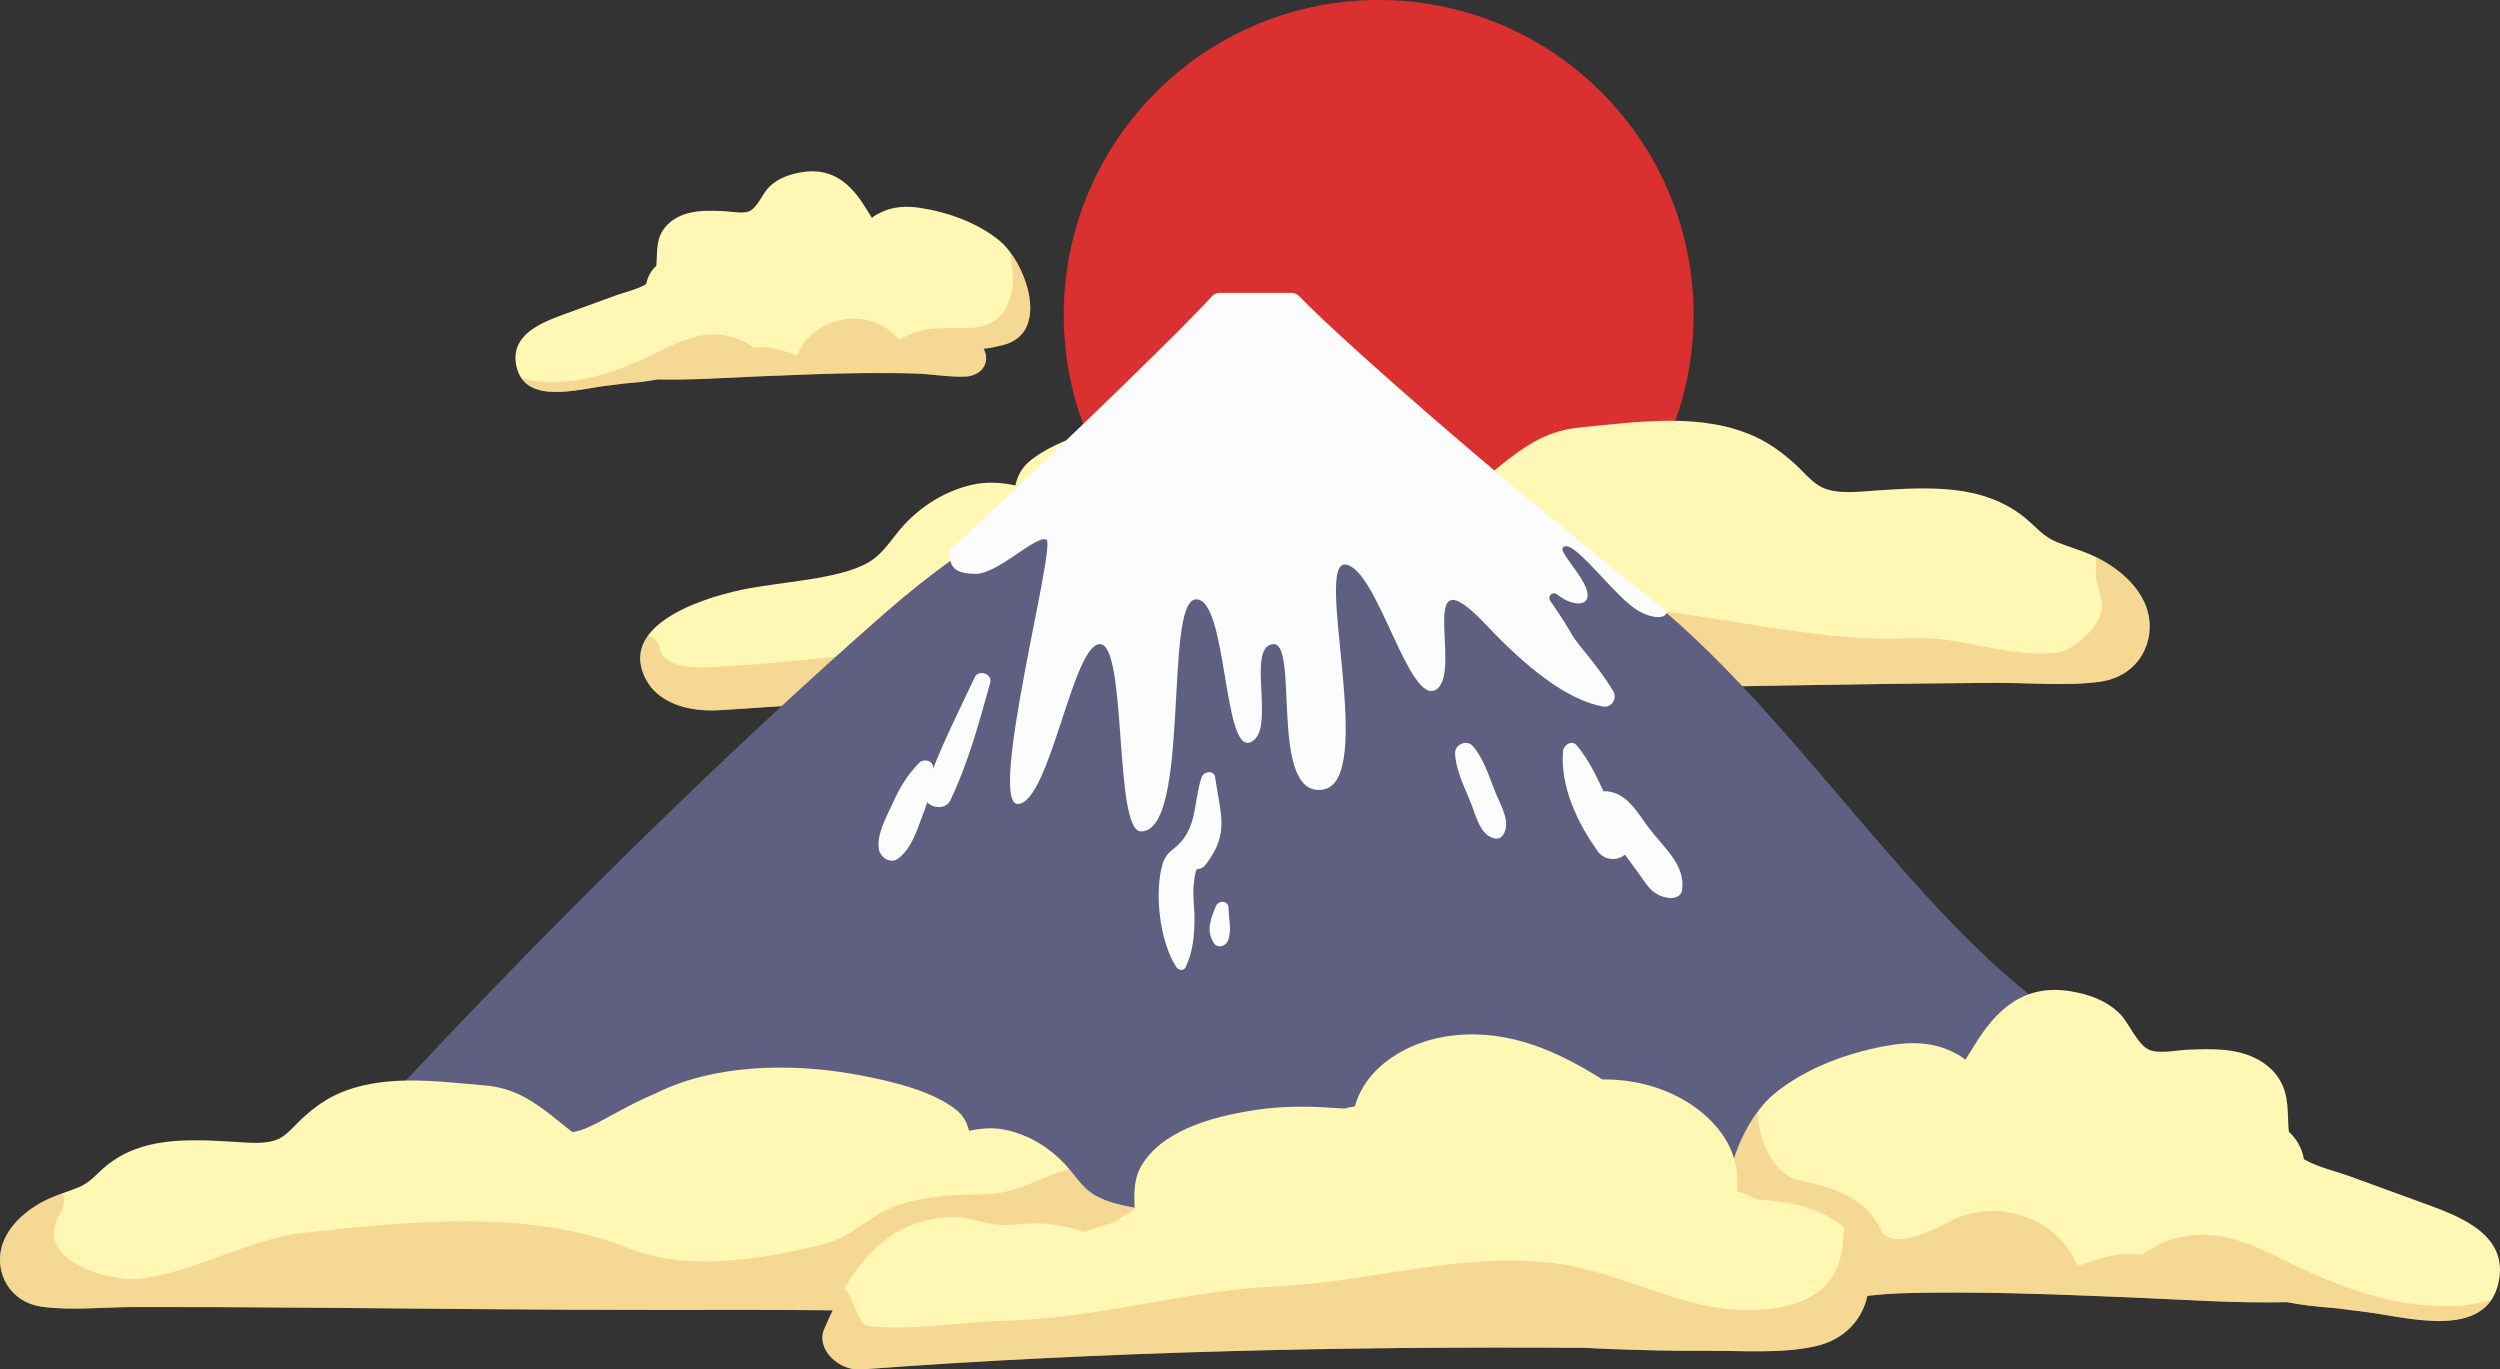 <svg xmlns="http://www.w3.org/2000/svg" width="1080" height="591.61" viewBox="0 0 1080 591.61"><rect x="0" y="0" width="1080" height="591.61" fill="#333333" stroke="none"/><g id="a"/><g id="b"><g id="c"><g id="d"><circle cx="595.59" cy="136.05" r="136.05" transform="translate(78.24 460.99) rotate(-45)" fill="#db3030"/><g><path d="M927.78 264.06c-2.91-10.32-12.34-18.79-23.51-23.96-4.98-2.3-10.5-3.8-15.62-5.88-6.1-2.47-9.12-6.68-13.84-10.52-18.07-14.7-41.42-13.37-64.95-11.76-7.18.49-16.68 1.74-23.07-1.57-4.4-2.28-7.97-6.87-11.41-9.97-4.99-4.48-10.62-8.78-17.17-11.77-23.18-10.6-50.37-6.37-75.43-4.01-12.88 1.21-21.67 6.49-30.87 13.52-3.83 2.93-7.39 6.06-11.18 9.03-.62.49-1.27.96-1.9 1.44-1.47-.36-3.31-.71-4.15-.99-5.54-1.86-10.74-4.85-15.74-7.49-7.18-3.8-14.34-7.6-22-10.64-29.01-14.35-67.79-15.24-101.89-8.64-16.41 3.17-37.7 8.2-49.99 18.15-3.75 3.04-5.56 6.76-6.41 10.71-6.2-1.36-12.68-1.68-18.76-.28-12.02 2.77-21.89 9.36-29.26 17.23-5.02 5.36-8.66 12.35-15.58 16.35-12.79 7.4-37.49 8.19-54.31 11.71-21.14 4.43-53.35 16.52-41.71 38.77 5.32 10.17 18.15 14.01 31.02 13.35 14.23-.73 28.11-2.21 42.45-2.19 27.18.02 53.88-.08 80.99-1.85 54.21-3.55 108.01-3.53 162.36-4 58.64-.51 117.25-1.71 175.88-2.69 29.84-.5 59.69-.91 89.54-1.12 14.68-.11 31.4 1.52 45.85-.48 17.27-2.39 24.18-17.89 20.65-30.42z" fill="#fff7b3"/><path d="M927.78 264.06c-2.81-9.96-11.7-18.2-22.37-23.4.3 2.35-.02 4.16.0 7.16.03 4.63 2.15 8.25 2.62 12.63 1.01 9.42-12.13 20.48-18.98 21.37-21.66 2.83-41.64-7.28-63.45-6.14-44.69 2.34-90.73-12.69-135.39-13.92-45.43-1.25-87.25 18.59-132.24 23.11-21.42 2.15-42.66 2.42-64.1.46-21.99-2.02-43.85-5.48-65.96-5.98-24.79-.56-49.41 2.68-74.03 5.05-11.95 1.15-23.89 2.54-35.88 3.09-8.46.39-31.21 4.05-33.27-8.08-.43-2.56-2.48-4.15-4.83-4.69-3.71 5.21-4.66 11.43-.82 18.76 5.32 10.17 18.15 14.01 31.02 13.35 14.23-.73 28.11-2.21 42.45-2.19 27.18.02 53.88-.08 80.99-1.85 54.21-3.55 108.01-3.53 162.36-4 58.64-.51 117.25-1.71 175.88-2.69 29.84-.5 59.69-.91 89.54-1.12 14.68-.11 31.4 1.52 45.85-.48 17.27-2.39 24.18-17.89 20.65-30.42z" fill="#e3ab64" opacity=".4"/></g><path d="M541.87 176.88c-2.4 3.8-81.31 19.45-159.77 88.13C244.43 385.53 101.94 544.21 105.69 548.06c5.89 6.06 886.21-7.37 897.99-17.34 4.21-3.56-53.94-41.92-129.45-103.07-54.54-44.17-105-124.04-162.3-169.44-85.34-67.61-146.73-93.8-148.29-97.38-4.06-9.31-15.15 5.57-21.77 16.05z" fill="#5f5f82"/><g><path d="M18.61 564.58c12.37 1.6 26.66.09 39.21.06 25.53-.04 51.06.08 76.59.28 50.15.39 100.29.98 150.44.97 46.48.0 92.5-.43 138.89 2.19 23.2 1.31 46.03 1.2 69.28.97 12.27-.12 24.15 1.04 36.32 1.56 11.01.47 21.96-2.91 26.43-11.65 9.78-19.12-17.85-29.22-35.97-32.84-14.41-2.88-35.54-3.37-46.54-9.6-5.95-3.37-9.11-9.31-13.44-13.86-6.36-6.68-14.85-12.24-25.15-14.51-5.21-1.15-10.75-.83-16.05.38-.76-3.37-2.34-6.54-5.57-9.11-10.58-8.42-28.83-12.56-42.89-15.15-29.21-5.38-62.37-4.33-87.08 8.16-6.53 2.66-12.62 5.97-18.73 9.27-4.25 2.3-8.68 4.89-13.4 6.53-.71.25-2.29.56-3.54.88-.54-.41-1.1-.8-1.64-1.22-3.26-2.5-6.33-5.16-9.63-7.63-7.92-5.94-15.48-10.39-26.5-11.33-21.45-1.83-44.74-5.24-64.48 4-5.58 2.61-10.36 6.33-14.6 10.2-2.92 2.67-5.94 6.63-9.68 8.61-5.44 2.88-13.57 1.89-19.72 1.52-20.14-1.2-40.11-2.16-55.46 10.55-4.01 3.32-6.56 6.94-11.75 9.1-4.36 1.81-9.07 3.14-13.31 5.15-9.52 4.5-17.52 11.83-19.93 20.67-2.93 10.74 3.1 23.95 17.89 25.86z" fill="#fff7b3"/><path d="M555.77 558.97c9.45-18.48-16.03-28.53-34.1-32.45-3.56 5.04-6.32 2.93-9.69-1.69-13.46-1.92-29.58-3.13-38.71-8.31-4.92-2.79-7.95-7.34-11.3-11.4-10.64 2.35-22.45 10.81-36.82 10.81-51.89.0-46.73 16.01-71.1 21.99-30.11 7.39-59.56 10.54-82.17 1.43-42.83-17.26-95.12-11.77-141.25-6.75-22.98 2.5-48.65 18.06-71.69 19.92-10.68.86-46.28-7.52-32.57-29.04 1.41-2.21 1.53-5.28.63-7.97-1.06.38-2.12.77-3.16 1.18-1.08.43-2.14.87-3.17 1.36-9.52 4.5-17.52 11.83-19.93 20.67-1.28 4.7-.85 9.87 1.28 14.36.61 1.28 1.36 2.51 2.24 3.66.44.57.92 1.13 1.43 1.65.81.83 1.73 1.59 2.71 2.29.49.35.99.68 1.52.99 2.45 1.44 5.34 2.48 8.71 2.92 6.19.8 12.85.82 19.54.64 6.69-.18 13.4-.56 19.67-.58 25.53-.04 51.06.08 76.59.28 50.15.39 100.29.98 150.44.97 46.48.0 92.5-.43 138.89 2.19 23.2 1.31 46.03 1.2 69.28.97 12.27-.12 24.15 1.04 36.32 1.56 11.01.47 21.96-2.91 26.43-11.65z" fill="#e3ab64" opacity=".4"/></g><g><path d="M431.87 104.05c-9.38-7.78-22.35-12.41-34.33-14.24-5.69-.87-11.5-.68-16.78 1.84-1.39.66-2.96 1.41-4.07 2.49-.89-1.52-2.06-3.23-2.45-3.88-6.43-10.68-14.45-18.03-27.78-15.89-5.25.85-10.24 2.57-14.14 6.34-2.77 2.67-5.07 8.88-8.47 10.47-2.83 1.32-8.17.15-11.23.03-5.22-.2-10.71-.43-15.8 1.02-4.17 1.19-8.09 3.59-10.46 7.29-3.13 4.9-2.33 10.17-2.84 15.31-2.36 2.14-3.85 4.96-4.35 7.91-3.82 2.28-9.66 3.62-12.94 4.81-7.53 2.75-15.06 5.49-22.59 8.24-10.07 3.68-23.51 8.98-20.53 22.49 3.71 16.87 26.89 9.77 38.66 8.39 3.12-.37 6.23-.76 9.35-1.16.1.0.2.01.31.0 4.4-.33 8.6-.85 12.66-1.61 14.68.36 29.52-.72 44.19-1.33 15.07-.62 30.14-1.27 45.22-1.4 7.35-.06 14.71-.04 22.06.19 7.04.22 14.39 1.6 21.4 1.33 6.61-.25 11.23-5.58 7.98-12.07 2.46-.11 5.81-.99 7.87-1.45 21.56-4.86 10.4-35.73-.95-45.14z" fill="#fff7b3"/><path d="M436.43 109c.48 4.95 1.62 9.78.99 14.84-1.04 8.34-5.18 15.54-13.79 17.2-9.85 1.9-19.23-.93-29.02 2.89-2.14.78-4.18 1.77-6.12 2.97-.19-.24-.37-.47-.59-.76-2.21-2.12-4.24-4.13-6.99-5.56-12.29-6.43-28.85-1.88-35.39 10.51-.37.81-.71 1.64-1.06 2.46-3.04-1.1-7.75-2.49-8.46-2.67-3.63-.91-7.01-1.08-10.22-.58-4.46-3.42-9.94-5.42-15.86-5.74-12.27-.66-22.1 6.29-32.87 10.98-12.57 5.48-24.26 9.28-38.11 9.56-4.21.08-9.24-.44-13.77-1.83 6.93 10.29 26.21 4.64 36.6 3.41 3.12-.37 6.23-.76 9.35-1.16.1.0.2.01.31.0 4.4-.33 8.6-.85 12.66-1.61 14.68.36 29.52-.72 44.19-1.33 15.07-.62 30.14-1.27 45.22-1.4 7.35-.06 14.71-.04 22.06.19 7.04.22 14.39 1.6 21.4 1.33 6.61-.25 11.23-5.58 7.98-12.07 2.46-.11 5.81-.99 7.87-1.45 18.61-4.19 12.84-27.77 3.61-40.19z" fill="#e3ab64" opacity=".4"/></g><g><path d="M764.82 540.43c3.09.7 8.11 2.02 11.8 2.18-4.87 9.73 2.05 17.72 11.97 18.1 10.51.4 21.53-1.66 32.09-1.99 11.03-.35 22.07-.39 33.1-.29 22.62.2 45.23 1.18 67.83 2.11 21.99.9 44.25 2.53 66.28 1.99 6.09 1.15 12.39 1.92 18.99 2.42.16.01.3-.01.46.0 4.67.59 9.35 1.19 14.03 1.74 17.65 2.08 52.43 12.71 58-12.59 4.46-20.26-15.69-28.22-30.8-33.74-11.29-4.12-22.59-8.24-33.88-12.36-4.92-1.8-13.67-3.8-19.4-7.22-.74-4.43-2.98-8.66-6.52-11.87-.76-7.71.43-15.62-4.27-22.96-3.56-5.56-9.45-9.16-15.7-10.94-7.63-2.17-15.86-1.83-23.7-1.53-4.58.18-12.6 1.94-16.84-.05-5.1-2.39-8.54-11.7-12.7-15.71-5.85-5.65-13.34-8.24-21.21-9.51-19.98-3.22-32.03 7.81-41.67 23.83-.59.97-2.34 3.54-3.67 5.82-1.67-1.62-4.03-2.75-6.11-3.74-7.91-3.78-16.63-4.07-25.16-2.77-17.96 2.75-37.42 9.7-51.49 21.36-17.03 14.12-33.76 60.43-1.43 67.71z" fill="#fff7b3"/><path d="M759.41 480.15c-.72 7.42 5.09 27.28 18 29.76 14.77 2.84 29.16 8.25 35.17 21.33 4.7 10.23 25.97-1.57 30.09-3.73 18.43-9.65 43.27-2.82 53.08 15.77.56 1.22 1.06 2.46 1.58 3.69 4.56-1.64 11.62-3.73 12.69-4 5.44-1.37 10.52-1.61 15.33-.87 6.69-5.13 14.91-8.13 23.78-8.61 18.41-.99 33.15 9.43 49.31 16.47 18.86 8.22 36.39 13.92 57.17 14.34 6.31.13 13.86-.66 20.66-2.75-10.39 15.44-39.31 6.95-54.9 5.12-4.68-.55-9.35-1.15-14.03-1.74-.16.0-.3.02-.46.0-6.6-.5-12.9-1.27-18.99-2.42-22.03.54-44.29-1.08-66.28-1.99-22.6-.93-45.21-1.91-67.83-2.11-11.03-.1-22.07-.06-33.1.29-10.57.34-21.59 2.4-32.09 2-9.92-.38-16.84-8.37-11.97-18.1-3.7-.16-8.71-1.48-11.8-2.18-27.91-6.29-19.26-41.65-5.41-60.29z" fill="#e3ab64" opacity=".4"/></g><g><path d="M797.41 530.96c-9.79-8.93-23.62-11.85-37.21-12.75-.39-.03-.79-.02-1.18-.04-1.78-.9-3.58-1.73-5.37-2.46-1.11-.46-2.21-.86-3.31-1.23 1.04-8.05-1.19-16.79-5.72-23.58-8.38-12.58-23.5-20.94-39.59-23.61-4.44-.74-8.69-1.03-12.83-.97-18.85-11.89-39.62-21.56-63.88-19.06-20.74 2.13-38.54 14.14-43 30.7-1.54.23-3.07.54-4.57.93-11.91-.87-23.84-1.33-35.66.25-18.25 2.44-41.3 8.02-51.26 23.25-4.42 6.77-3.84 13.32-3.68 20.16-3.2 1.68-6.33 3.51-9.12 5.59-4.32 1.22-8.6 2.54-12.83 4-5.62-1.86-11.54-3.11-17.9-3.56-6.56-.46-13.38 1.19-19.76.46-6.78-.78-12.55-3.44-19.68-3.26-30.84.79-45.49 26.45-54.86 48.57-3.57 8.43 6.41 17.94 15.81 17.25 103.88-7.69 208.37-10.04 312.58-9.34 2.88.14 5.76.29 8.64.41 15.26.65 30.55.95 45.84.89 14.62-.06 31.26 1.25 45.56-2.02 25.4-5.81 29.68-35.34 12.98-50.56z" fill="#fff7b3"/><path d="M745.77 565.43c-20.34-1.72-46.8-15.11-69.2-18.95-41.01-7.02-82.88 7.24-124.44 9.17-41.58 1.93-77.76 14.13-119.37 14.97-17.04.34-41.26 4.57-58.19 2.11-3.81-.56-6.78-14.55-9.8-16.17-3.42 5.82-6.29 11.92-8.76 17.77-3.57 8.43 6.41 17.94 15.81 17.25 103.88-7.69 208.37-10.04 312.58-9.34 2.88.14 5.76.29 8.64.41 15.26.65 30.55.95 45.84.89 14.62-.06 31.26 1.25 45.56-2.02 25.4-5.81 29.68-35.34 12.98-50.56-4.2-3.82 9.96 39.69-51.64 34.47z" fill="#e3ab64" opacity=".4"/></g><path d="M628.6 325.36c.21 7.2 4.16 14.93 6.84 21.58 2.13 5.27 3.97 14.06 10.28 15.28 1.49.29 2.68-.23 3.54-1.44 3.76-5.29-1.03-13.03-3.18-18.33-2.69-6.62-5.12-14.89-9.91-20.23-2.56-2.86-7.68-.61-7.57 3.14z" fill="#fcfcfc"/><path d="M712.59 358.06c-5.29-6.88-9.21-15.22-18.41-16.25-.47-.05-.95.04-1.42.12-3.31-7.04-6.65-14.04-11.61-19.92-2.12-2.51-5.67-.25-5.91 2.45-1.33 15.25 6.34 31.34 15.07 43.39 2.94 4.06 8.62 4.07 11.67 1.33 1.8 2.46 3.61 4.92 5.41 7.39 4.27 5.83 6.13 10.31 13.53 11.32 2.25.31 5.31-.51 5.72-3.25 1.64-10.83-7.78-18.41-14.05-26.57z" fill="#fcfcfc"/><path d="M421.08 292.59c-6.14 13.06-12.68 26.09-18.02 39.54.0-.17.03-.31.04-.48.1-3.14-4.1-4.1-6.01-2.13-5.22 5.37-8.42 10.74-11.5 17.58-2.68 5.96-6.74 12.77-5.98 19.41.43 3.79 5.02 7.01 8.51 4.3 5.73-4.43 7.89-11.95 10.45-18.58.75-1.94 1.39-3.81 1.97-5.67 2.56 2.74 8.12 3.16 10.08-.95 7.64-16.04 12.41-33.57 17.14-50.63 1.07-3.87-4.95-6.02-6.66-2.39z" fill="#fcfcfc"/><path d="M519.1 335.73c-3.27 9.59-1.88 19.94-8.94 27.99-3.25 3.7-6.19 4.04-7.83 9.3-3.86 12.4-1.3 34.04 5.92 44.86.86 1.29 3.15 1.65 3.92.0 3.25-6.99 3.81-13.51 3.85-21.22.02-4.71-.86-9.67-.35-14.36 1.25-11.4 1.47-3.89 5.46-9.15 10.1-13.33 6.07-21.41 3.81-37.41-.45-3.21-4.98-2.52-5.84.0z" fill="#fcfcfc"/><path d="M525.22 391.55c-1.02 2.43-2.04 4.99-2.49 7.6-.53 3.01.01 5.34 1.45 7.98 1.52 2.8 5.37 1.82 6.33-.83 1.69-4.67.31-9.17.24-14.01-.05-3.4-4.36-3.53-5.52-.75z" fill="#fcfcfc"/><path d="M410.13 237.95c-.05 7.25 2.34 9.8 11.23 9.96 9.68.18 26.25-16.98 30.71-14.77 4.36 2.16-25.89 115.42-12.15 114.18 13.74-1.24 23.55-69.4 35.32-69.05 11.77.35 5.89 80.91 17.66 80.9 21.6.0 9.81-98.91 23.55-100.22 13.74-1.31 11.77 66.06 23.55 61.78 11.77-4.29-1.96-40.85 9.81-42.46 11.77-1.61-1.96 66.36 21.58 62.86 23.55-3.5-3.92-98.54 9.81-97.23 13.74 1.31 27.47 61.49 39.25 53.97 11.77-7.52-9.81-61.16 21.58-27.91 16.68 17.67 34.26 32.24 50.41 35.27 3.63.68 6.36-3.37 4.5-6.56-6.11-10.46-15.55-20.39-17.62-24.11-2.2-3.96-5.52-9.1-9.64-15.08-1.27-1.84.97-4.08 2.8-2.78 1.47 1.04 3.12 2.29 5.04 3.02 7.22 2.78 10.43-.6 6.88-7.47-3.41-6.59-10.59-13.94-9.3-15.62 3.79-4.96 20.46 18.64 30.82 26.04 5.44 3.89 13.25 5.68 14.34 1.61-80.7-63.83-144.51-121.18-158.43-135.78-1.06-1.11-2.31-1.98-3.84-1.98h-31.04c-1.37.0-2.64.58-3.55 1.61-8.45 9.63-56.19 56.57-113.26 109.81z" fill="#fcfcfc"/></g></g></g></svg>